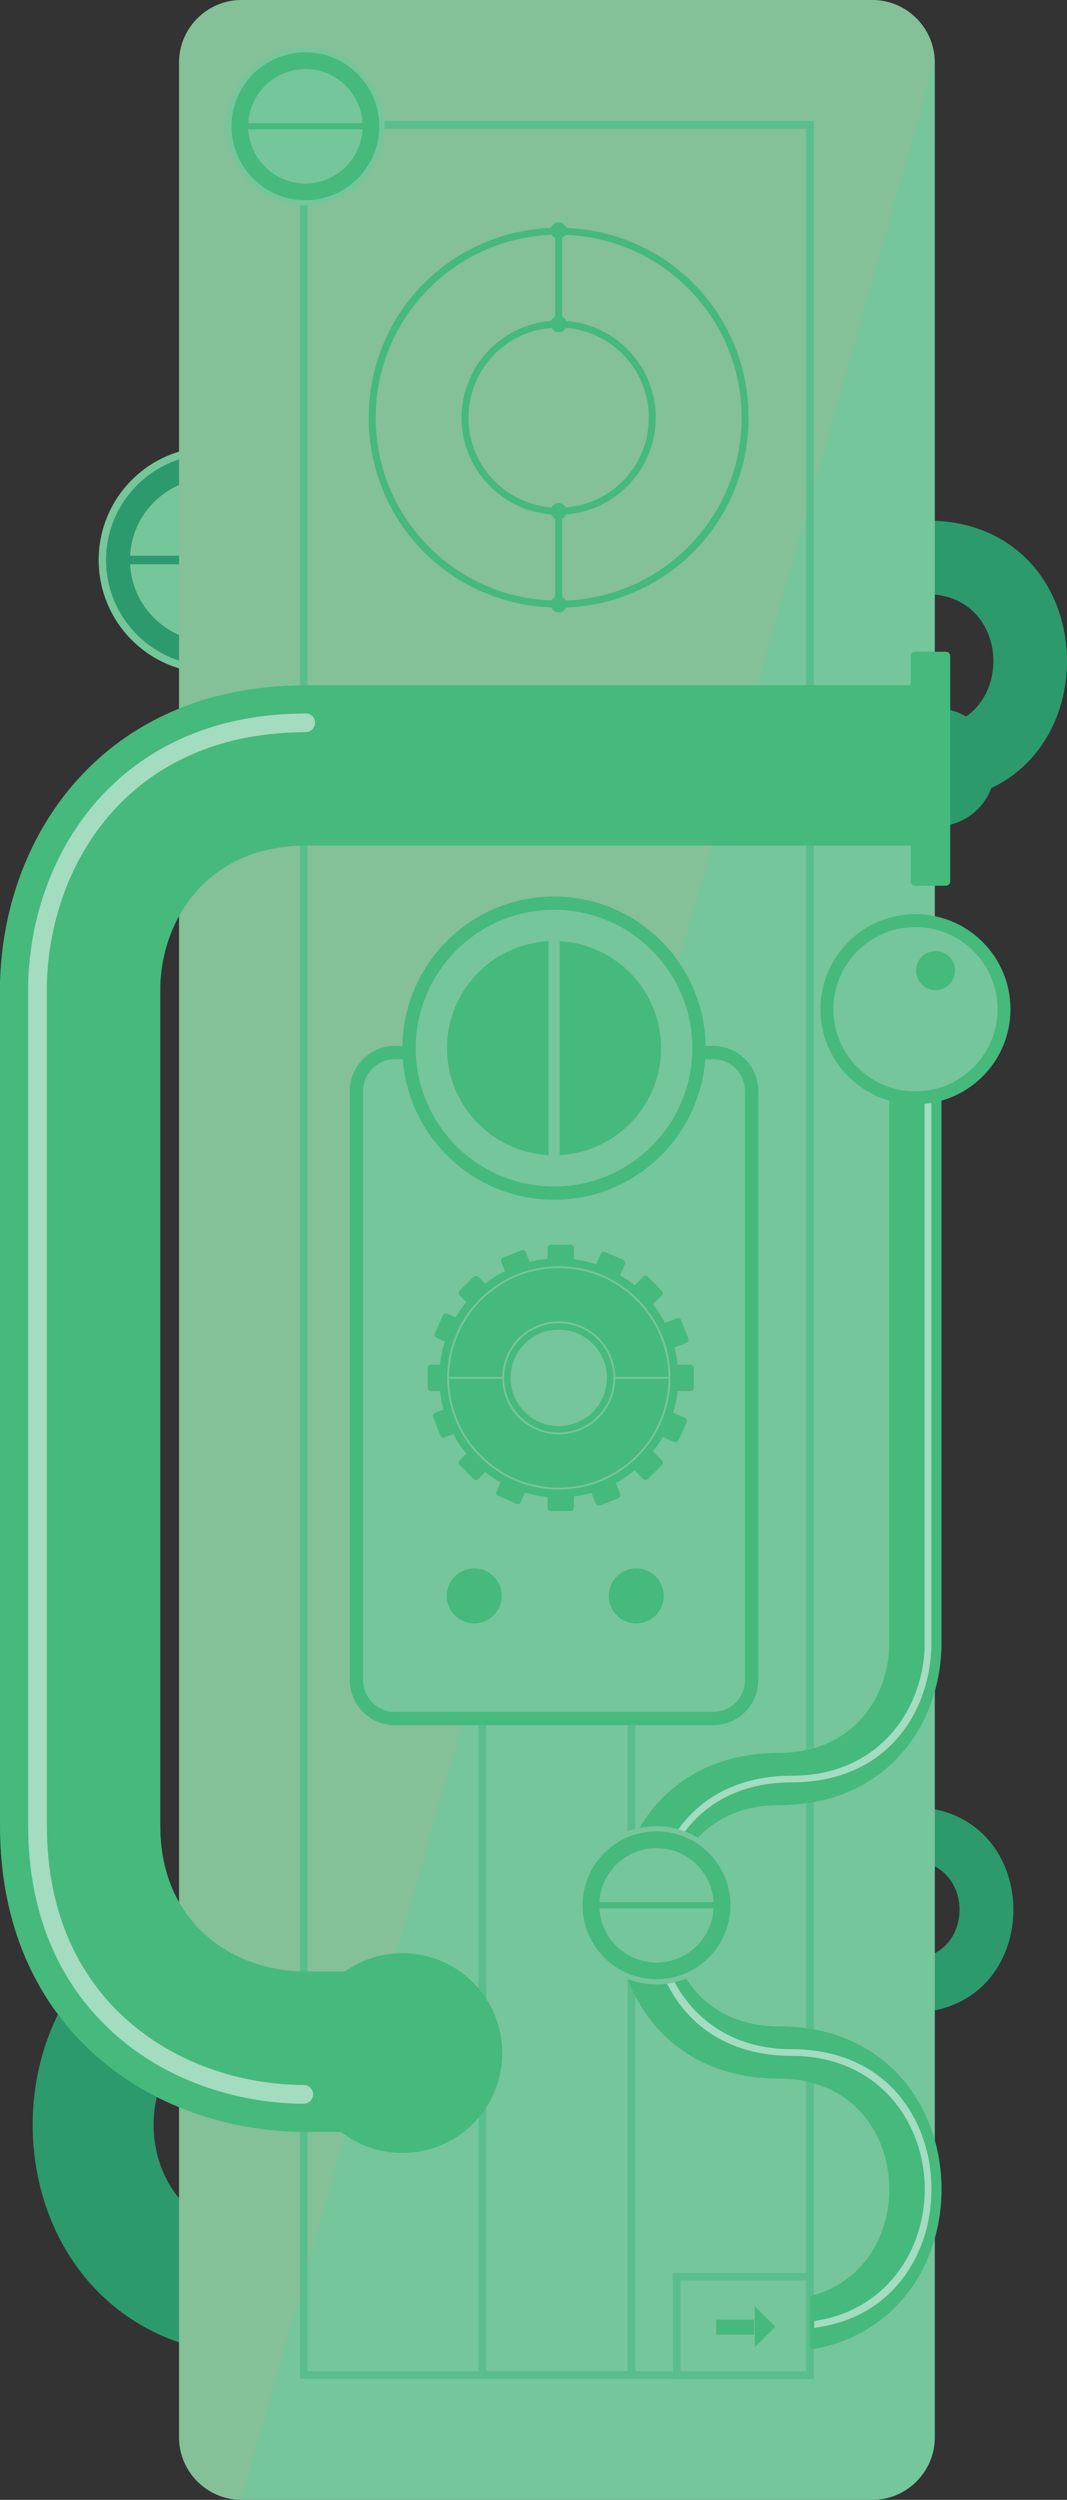 <?xml version="1.0" encoding="utf-8"?>
<!-- Generator: Adobe Illustrator 17.0.0, SVG Export Plug-In . SVG Version: 6.00 Build 0)  -->
<!DOCTYPE svg PUBLIC "-//W3C//DTD SVG 1.1//EN" "http://www.w3.org/Graphics/SVG/1.1/DTD/svg11.dtd">
<svg version="1.1" id="Layer_1" xmlns="http://www.w3.org/2000/svg" xmlns:xlink="http://www.w3.org/1999/xlink" x="0px" y="0px"
	 width="139.963px" height="327.773px" viewBox="0 0 139.963 327.773" enable-background="new 0 0 139.963 327.773"
	 xml:space="preserve">
<rect x="0" y="0" width="139.963" height="327.773" fill="#333333" stroke="none"/>
<g>
	<path fill="#2C9A6C" d="M34.568,248.325c-40.377,0-40.377,60.565,0,60.565c0-5.287,0-10.575,0-15.862
		c-19.227,0-19.227-28.84,0-28.84C34.568,258.9,34.568,253.613,34.568,248.325z"/>
	<path fill="#2C9A6C" d="M119.442,263.902c17.988,0,17.988-26.983,0-26.983c0,2.356,0,4.711,0,7.067c8.566,0,8.566,12.849,0,12.849
		C119.442,259.19,119.442,261.546,119.442,263.902z"/>
	<g>
		<path fill="#75C69A" d="M27.785,58.582c-8.198,0-14.844,6.646-14.844,14.844S19.587,88.27,27.785,88.27
			s14.844-6.646,14.844-14.844S35.983,58.582,27.785,58.582z M27.785,84.913c-6.344,0-11.487-5.143-11.487-11.487
			c0-6.344,5.143-11.487,11.487-11.487s11.487,5.143,11.487,11.487C39.272,79.77,34.129,84.913,27.785,84.913z"/>
		<circle fill="#75C69A" cx="27.785" cy="73.426" r="11.554"/>
		<path fill="#2C9A6C" d="M27.785,59.553c-7.661,0-13.872,6.211-13.872,13.872s6.211,13.872,13.872,13.872
			s13.872-6.211,13.872-13.872S35.447,59.553,27.785,59.553z M27.785,84.16c-5.929,0-10.735-4.806-10.735-10.735
			S21.856,62.69,27.785,62.69S38.52,67.496,38.52,73.425S33.714,84.16,27.785,84.16z"/>
		<rect x="16.119" y="72.862" fill="#2C9A6C" width="23.333" height="1.127"/>
	</g>
	<circle fill="#2C9A6C" cx="122.8" cy="100.616" r="7.735"/>
	<path fill="#2C9A6C" d="M121.532,105.114c24.575,0,24.575-36.863,0-36.863c0,3.218,0,6.436,0,9.655
		c11.702,0,11.702,17.554,0,17.554C121.532,98.677,121.532,101.895,121.532,105.114z"/>
	<path fill="#75C69A" d="M122.622,319.589c0,4.501-3.683,8.184-8.184,8.184H31.672c-4.501,0-8.184-3.683-8.184-8.184l0-311.405
		C23.488,3.683,27.171,0,31.672,0l82.766,0c4.501,0,8.184,3.683,8.184,8.184V319.589z"/>
	<path opacity="0.12" fill="#F5928D" enable-background="new    " d="M31.672,327.773c-4.501,0-8.184-3.683-8.184-8.184l0-311.405
		C23.488,3.683,27.171,0,31.672,0l82.766,0c4.501,0,8.184,3.683,8.184,8.184L31.672,327.773z"/>
	<rect x="39.856" y="16.368" fill="none" stroke="#59BE8C" stroke-miterlimit="10" width="66.397" height="295.036"/>
	<rect x="63.273" y="224.477" fill="none" stroke="#59BE8C" stroke-miterlimit="10" width="19.563" height="86.927"/>
	<g>
		<rect x="39.693" y="258.504" fill="#46B97C" width="20.188" height="21.007"/>
		<rect x="0.007" y="129.65" fill="#46B97C" width="21.007" height="109.902"/>
		<path fill="#46B97C" d="M39.842,258.515c-9.457-0.12-18.824-6.481-18.824-19.091H0.011c0,26.615,19.871,39.977,39.831,40.098
			C39.842,279.522,39.842,258.515,39.842,258.515z"/>
	</g>
	<path fill="#46B97C" d="M21.007,129.694c0.12-9.457,6.481-18.824,19.091-18.824V89.863c-26.615,0-39.977,19.871-40.098,39.831
		L21.007,129.694L21.007,129.694z"/>
	<g>
		<g>
			<path fill="#46B97C" d="M51.802,226.203c-3.261,0-5.915-2.653-5.915-5.915v-77.237c0-3.261,2.653-5.915,5.915-5.915h41.75
				c3.261,0,5.915,2.653,5.915,5.915v77.237c0,3.261-2.653,5.915-5.915,5.915L51.802,226.203z"/>
			<path fill="#75C69A" d="M97.726,220.288c0,2.306-1.869,4.175-4.175,4.175h-41.75c-2.306,0-4.175-1.869-4.175-4.175v-77.237
				c0-2.306,1.869-4.175,4.175-4.175h41.75c2.306,0,4.175,1.869,4.175,4.175C97.726,143.051,97.726,220.288,97.726,220.288z"/>
			<g>
				<circle fill="#46B97C" cx="72.677" cy="137.43" r="15.108"/>
				<path fill="#46B97C" d="M72.676,157.31c-10.962,0-19.88-8.918-19.88-19.88s8.918-19.88,19.88-19.88s19.88,8.918,19.88,19.88
					C92.556,148.392,83.638,157.31,72.676,157.31z M72.676,125.132c-6.781,0-12.298,5.517-12.298,12.298s5.517,12.298,12.298,12.298
					c6.781,0,12.298-5.517,12.298-12.298C84.975,130.649,79.458,125.132,72.676,125.132z"/>
				<path fill="#75C69A" d="M90.817,137.43c0-10.019-8.122-18.14-18.14-18.14s-18.14,8.122-18.14,18.14s8.122,18.14,18.14,18.14
					S90.817,147.449,90.817,137.43z M58.639,137.43c0-7.753,6.285-14.038,14.038-14.038s14.038,6.285,14.038,14.038
					c0,7.753-6.285,14.038-14.038,14.038S58.639,145.183,58.639,137.43z"/>
				<rect x="71.94" y="122.175" fill="#75C69A" width="1.474" height="30.511"/>
			</g>
		</g>
		<g>
			<circle fill="#46B97C" cx="83.458" cy="209.251" r="3.605"/>
			<circle fill="#46B97C" cx="62.208" cy="209.251" r="3.605"/>
		</g>
		<path fill="#46B97C" d="M73.298,187.831c1.98,0,3.771-0.802,5.069-2.099c1.297-1.297,2.099-3.088,2.099-5.068
			s-0.802-3.771-2.099-5.069c-1.297-1.297-3.089-2.099-5.069-2.099s-3.771,0.802-5.068,2.099s-2.099,3.089-2.099,5.069
			s0.802,3.77,2.099,5.068C69.528,187.029,71.318,187.831,73.298,187.831z M73.297,174.341c3.494,0,6.323,2.83,6.323,6.323
			c0,3.492-2.83,6.323-6.323,6.323c-3.492,0-6.323-2.832-6.323-6.323C66.974,177.171,69.806,174.341,73.297,174.341z
			 M73.298,166.272c-3.975,0-7.571,1.611-10.176,4.215c-2.577,2.578-4.179,6.128-4.212,10.054h6.977
			c0.066-4.039,3.357-7.292,7.411-7.292s7.346,3.253,7.412,7.291h6.977c-0.033-3.926-1.635-7.476-4.212-10.054
			C80.87,167.882,77.273,166.272,73.298,166.272z M90.579,178.937H88.88c-0.084-0.767-0.222-1.518-0.413-2.247l1.572-0.614
			c0.223-0.087,0.333-0.339,0.246-0.562l-0.941-2.409c-0.087-0.223-0.339-0.333-0.561-0.246l-1.556,0.608
			c-0.45-0.869-0.978-1.69-1.577-2.455l1.164-1.164c0.169-0.169,0.169-0.444,0-0.613l-1.829-1.829c-0.169-0.169-0.444-0.169-0.613,0
			l-1.133,1.133c-0.598-0.491-1.234-0.937-1.901-1.337l0.001-0.003l0.629-1.438c0.095-0.218-0.004-0.474-0.223-0.571l-2.37-1.038
			c-0.221-0.095-0.476,0.004-0.571,0.225l-0.608,1.386l-0.002,0.005c-0.935-0.307-1.909-0.528-2.912-0.655v-1.473
			c0-0.239-0.194-0.433-0.433-0.433h-2.586c-0.239,0-0.433,0.194-0.433,0.433v1.414c-0.807,0.075-1.596,0.21-2.362,0.402
			l-0.499-1.277c-0.087-0.223-0.339-0.333-0.562-0.246l-2.409,0.941c-0.223,0.087-0.333,0.339-0.246,0.562l0.481,1.23
			c-0.918,0.464-1.783,1.016-2.586,1.644l-0.906-0.906c-0.169-0.169-0.444-0.169-0.613,0l-1.829,1.829
			c-0.169,0.169-0.169,0.444,0,0.613l0.875,0.875c-0.519,0.633-0.987,1.308-1.404,2.018l-1.113-0.488
			c-0.219-0.096-0.475,0.004-0.571,0.223l-1.038,2.369c-0.096,0.219,0.004,0.475,0.223,0.571l1.089,0.477
			c-0.312,0.977-0.53,1.995-0.645,3.044h-1.182c-0.239,0-0.433,0.194-0.433,0.433v2.586c0,0.239,0.194,0.434,0.433,0.434h1.182
			c0.091,0.831,0.248,1.642,0.464,2.429l-1.107,0.432c-0.223,0.087-0.333,0.339-0.246,0.561l0.941,2.409
			c0.087,0.223,0.339,0.333,0.561,0.246l1.125-0.44c0.489,0.916,1.064,1.779,1.718,2.576l-0.874,0.874
			c-0.169,0.169-0.169,0.443,0,0.612l1.829,1.829c0.169,0.169,0.443,0.169,0.612,0l0.904-0.902l0.003-0.003
			c0.638,0.499,1.314,0.95,2.025,1.347l-0.526,1.201c-0.096,0.219,0.004,0.475,0.223,0.571l2.369,1.038
			c0.219,0.096,0.475-0.004,0.571-0.223l0.547-1.248c0.957,0.282,1.951,0.477,2.974,0.572v1.414c0,0.239,0.194,0.433,0.433,0.433
			h2.586c0.239,0,0.433-0.194,0.433-0.433v-1.473c0.791-0.1,1.563-0.258,2.312-0.472l0.549,1.406
			c0.087,0.223,0.339,0.333,0.561,0.246l2.409-0.941c0.223-0.087,0.333-0.339,0.246-0.561l-0.568-1.452
			c0.868-0.473,1.686-1.027,2.445-1.65l1.133,1.133c0.169,0.169,0.444,0.169,0.613,0l1.829-1.829c0.169-0.169,0.169-0.444,0-0.613
			l-1.164-1.164c0.472-0.603,0.9-1.24,1.28-1.909l1.526,0.668c0.219,0.096,0.475-0.004,0.571-0.223l1.038-2.369
			c0.096-0.219-0.004-0.475-0.223-0.571l-1.544-0.676c0.279-0.916,0.475-1.867,0.582-2.845h1.699c0.239,0,0.433-0.194,0.433-0.434
			v-2.586C91.013,179.131,90.819,178.937,90.579,178.937z M73.298,195.303c-8.085,0-14.638-6.553-14.638-14.638
			c0-8.087,6.553-14.64,14.638-14.64c8.087,0,14.64,6.553,14.64,14.64C87.937,188.749,81.384,195.302,73.298,195.303z
			 M73.298,188.078c-4.053,0-7.344-3.253-7.411-7.29H58.91c0.033,3.925,1.635,7.475,4.212,10.052
			c2.605,2.604,6.202,4.215,10.176,4.215c3.975,0,7.573-1.611,10.178-4.215c2.578-2.578,4.179-6.128,4.212-10.053h-6.977
			C80.644,184.825,77.352,188.078,73.298,188.078z"/>
	</g>
	<rect x="39.641" y="89.852" fill="#46B97C" width="81.734" height="21.007"/>
	<g>
		<circle fill="#46B97C" cx="52.788" cy="269.195" r="13.095"/>
		<path fill="#46B97C" d="M40.098,110.87v-0.011h81.277V89.852H39.641v0.022C13.334,90.103,0.12,109.85,0,129.694h0.007l0,109.858
			h0.007c0.065,26.528,19.9,39.849,39.828,39.969v-0.01h20.039v-21.007H39.693v0.005c-9.406-0.185-18.675-6.543-18.675-19.086
			h-0.004l0-109.773h-0.006C21.147,120.208,27.507,110.87,40.098,110.87z"/>
		<g opacity="0.5">
			<path fill="#FFFFFF" d="M39.842,273.373c-0.113,0-0.226,0.003-0.338,0.009l0.065,1.226l0.017-1.228
				c-8.093-0.11-16.465-2.848-22.772-8.388c-3.156-2.771-5.806-6.24-7.679-10.46c-1.872-4.22-2.968-9.197-2.983-14.996v-0.003
				c-0.001-0.105-0.003-0.209-0.009-0.314l-1.226,0.064h1.228v-109.59v-0.027l-0.005-0.215l-1.227,0.027l1.228,0.015
				c0.098-8.048,2.806-16.397,8.3-22.71c2.748-3.159,6.189-5.819,10.375-7.709c4.187-1.889,9.125-3.012,14.879-3.063h0.003
				c0.174-0.002,0.347-0.011,0.519-0.027c0.675-0.062,1.172-0.66,1.109-1.335c-0.062-0.675-0.66-1.172-1.335-1.109
				c-0.105,0.01-0.212,0.015-0.321,0.016h0.003c-6.061,0.052-11.352,1.241-15.868,3.28c-6.777,3.057-11.787,8.022-15.096,13.807
				c-3.312,5.787-4.943,12.392-5.023,18.819v0.043l0.004,0.202v109.578l0.002,0.064l0.006,0.198v-0.003
				c0.014,6.105,1.175,11.435,3.194,15.986c3.028,6.829,7.984,11.883,13.777,15.223c5.795,3.343,12.423,4.994,18.884,5.084
				l0.082-0.002l0.209-0.005c0.678,0,1.228-0.55,1.228-1.228C41.07,273.923,40.52,273.373,39.842,273.373L39.842,273.373z"/>
		</g>
	</g>
	<path fill="none" stroke="#A83342" stroke-miterlimit="10" d="M16.103,239.424"/>
	<path fill="#46B97C" d="M124.643,115.575c0,0.309-0.253,0.562-0.562,0.562h-4.044c-0.309,0-0.562-0.253-0.562-0.562V86.017
		c0-0.309,0.253-0.562,0.562-0.562h4.044c0.309,0,0.562,0.253,0.562,0.562V115.575z"/>
	<rect x="88.766" y="298.493" fill="none" stroke="#59BE8C" stroke-miterlimit="10" width="17.46" height="12.959"/>
	<path fill="#46B97C" d="M102.188,272.543v-0.002c17.837,0.028,19.191,24.754,4.062,28.532c0,1.491,0.04,5.66,0.04,7.003
		c24.26-3.922,22.882-42.379-4.133-42.379v0.002c-19.302-0.03-19.302-28.983,0-29.014v0.001c13.911,0,21.023-10.197,21.338-20.625
		c0-0.007,0-81.157,0-81.157l-6.847-0.007c0,0.01-0.001,81.163-0.001,81.172c-0.315,6.993-5.135,13.759-14.46,13.773v-0.001
		C73.721,229.843,73.721,272.543,102.188,272.543z"/>
	<path opacity="0.5" fill="#FFFFFF" enable-background="new    " d="M122.17,134.898c0,3.667-0.001,80.238-0.001,81.118
		c-0.285,8.793-6.039,17.648-18.271,17.688c-0.028-0.001-0.087-0.001-0.089-0.001c-11.902,0.019-17.456,8.812-17.456,17.491
		c0,8.678,5.996,17.472,17.456,17.491c0.002,0,0.003,0,0.005,0c0.032,0,0.063,0,0.095-0.002c5.677,0.022,10.408,1.981,13.688,5.67
		c2.956,3.325,4.584,7.834,4.584,12.696s-1.628,9.371-4.584,12.696c-2.706,3.044-6.4,4.911-10.799,5.482v-0.897
		c9.53-1.382,14.501-9.368,14.507-17.266c0.007-8.686-5.987-17.488-17.456-17.506c-0.002,0-0.003,0-0.005,0
		c-0.032,0-0.063,0-0.095,0.002c-5.677-0.022-10.408-1.981-13.688-5.67c-2.956-3.325-4.584-7.834-4.584-12.696
		s1.628-9.371,4.584-12.696c3.281-3.692,8.017-5.651,13.699-5.67c0.028,0.001,0.087,0.001,0.089,0.001
		c11.466-0.018,17.076-8.629,17.436-16.623c0.003-0.065,0.003-0.065,0.004-32.726c0-10.658,0-43.698,0-48.58h0.881V134.898z"/>
	<g>
		<path fill="#75C69A" d="M86.118,239.443c-5.729,0-10.373,4.644-10.373,10.373s4.644,10.373,10.373,10.373
			c5.729,0,10.373-4.644,10.373-10.373S91.846,239.443,86.118,239.443z M86.118,257.843c-4.433,0-8.027-3.594-8.027-8.027
			s3.594-8.027,8.027-8.027s8.027,3.594,8.027,8.027S90.551,257.843,86.118,257.843z"/>
		<circle fill="#75C69A" cx="86.118" cy="249.816" r="8.074"/>
		<path fill="#46B97C" d="M86.118,240.122c-5.354,0-9.694,4.34-9.694,9.694s4.34,9.694,9.694,9.694c5.354,0,9.694-4.34,9.694-9.694
			C95.811,244.462,91.471,240.122,86.118,240.122z M86.118,257.317c-4.143,0-7.502-3.359-7.502-7.502
			c0-4.143,3.359-7.502,7.502-7.502s7.502,3.359,7.502,7.502C93.619,253.959,90.261,257.317,86.118,257.317z"/>
		<rect x="77.965" y="249.421" fill="#46B97C" width="16.305" height="0.788"/>
	</g>
	<g>
		<circle fill="#46B97C" cx="120.085" cy="132.326" r="12.462"/>
		<circle fill="#75C69A" cx="120.085" cy="132.326" r="10.772"/>
		<circle fill="#46B97C" cx="122.719" cy="127.261" r="2.557"/>
	</g>
	<path fill="#46B97C" d="M73.279,80.298c-0.428,0-0.806-0.26-0.974-0.651c-13.434-0.516-23.933-11.414-23.933-24.884
		c0-13.454,10.481-24.346,23.898-24.88c0.144-0.432,0.547-0.739,1.009-0.739c0.463,0,0.866,0.306,1.009,0.739
		c13.418,0.533,23.9,11.426,23.9,24.88c0,13.472-10.5,24.369-23.936,24.884C74.084,80.038,73.707,80.298,73.279,80.298z
		 M73.733,78.257c0.216,0.102,0.39,0.27,0.496,0.482c6.054-0.236,11.737-2.719,16.022-7.003c4.533-4.533,7.029-10.561,7.029-16.973
		c0-6.411-2.496-12.438-7.029-16.971c-4.294-4.292-9.99-6.776-16.058-7.004c-0.109,0.173-0.269,0.311-0.462,0.399v10.332
		c0.241,0.113,0.43,0.313,0.53,0.561c6.606,0.506,11.755,6.045,11.755,12.684c0,6.64-5.149,12.179-11.755,12.685
		c-0.1,0.247-0.289,0.447-0.529,0.56L73.733,78.257L73.733,78.257z M72.363,30.788c-6.066,0.228-11.761,2.712-16.054,7.004
		c-4.533,4.533-7.029,10.56-7.029,16.971c0,6.412,2.497,12.44,7.029,16.973c4.284,4.284,9.967,6.767,16.02,7.003
		c0.107-0.213,0.281-0.381,0.498-0.483V68.009c-0.242-0.113-0.43-0.313-0.531-0.561c-6.603-0.507-11.751-6.046-11.752-12.685
		c0-6.638,5.148-12.177,11.752-12.684c0.1-0.248,0.289-0.448,0.53-0.561V31.186C72.632,31.099,72.472,30.962,72.363,30.788z
		 M73.279,65.97c0.398,0,0.756,0.224,0.94,0.573c2.811-0.221,5.442-1.43,7.426-3.413c2.234-2.235,3.464-5.206,3.464-8.366
		c0-3.159-1.23-6.13-3.464-8.364c-1.985-1.984-4.616-3.192-7.426-3.413c-0.184,0.349-0.542,0.573-0.94,0.573
		s-0.757-0.224-0.94-0.573c-2.809,0.221-5.439,1.43-7.424,3.413c-2.234,2.234-3.464,5.204-3.464,8.364s1.231,6.131,3.465,8.366
		c1.984,1.983,4.614,3.191,7.423,3.413C72.522,66.193,72.88,65.97,73.279,65.97z"/>
	<g>
		<path fill="#75C69A" d="M40.06,6.185c-5.729,0-10.373,4.644-10.373,10.373c0,5.729,4.644,10.373,10.373,10.373
			s10.373-4.644,10.373-10.373S45.789,6.185,40.06,6.185z M40.06,24.585c-4.433,0-8.027-3.594-8.027-8.027s3.594-8.027,8.027-8.027
			s8.027,3.594,8.027,8.027C48.087,20.991,44.493,24.585,40.06,24.585z"/>
		<circle fill="#75C69A" cx="40.06" cy="16.558" r="8.074"/>
		<path fill="#46B97C" d="M40.06,6.864c-5.354,0-9.694,4.34-9.694,9.694s4.34,9.694,9.694,9.694s9.694-4.34,9.694-9.694
			S45.414,6.864,40.06,6.864z M40.06,24.06c-4.143,0-7.502-3.359-7.502-7.502s3.359-7.502,7.502-7.502s7.502,3.359,7.502,7.502
			C47.562,20.701,44.203,24.06,40.06,24.06z"/>
		<rect x="31.908" y="16.164" fill="#46B97C" width="16.305" height="0.788"/>
	</g>
	<g>
		<rect x="93.942" y="304.149" fill="#46B97C" width="4.981" height="1.966"/>
		<g>
			<polygon fill="#46B97C" points="99.01,302.399 101.698,305.087 99.01,307.775 			"/>
		</g>
	</g>
</g>
</svg>
